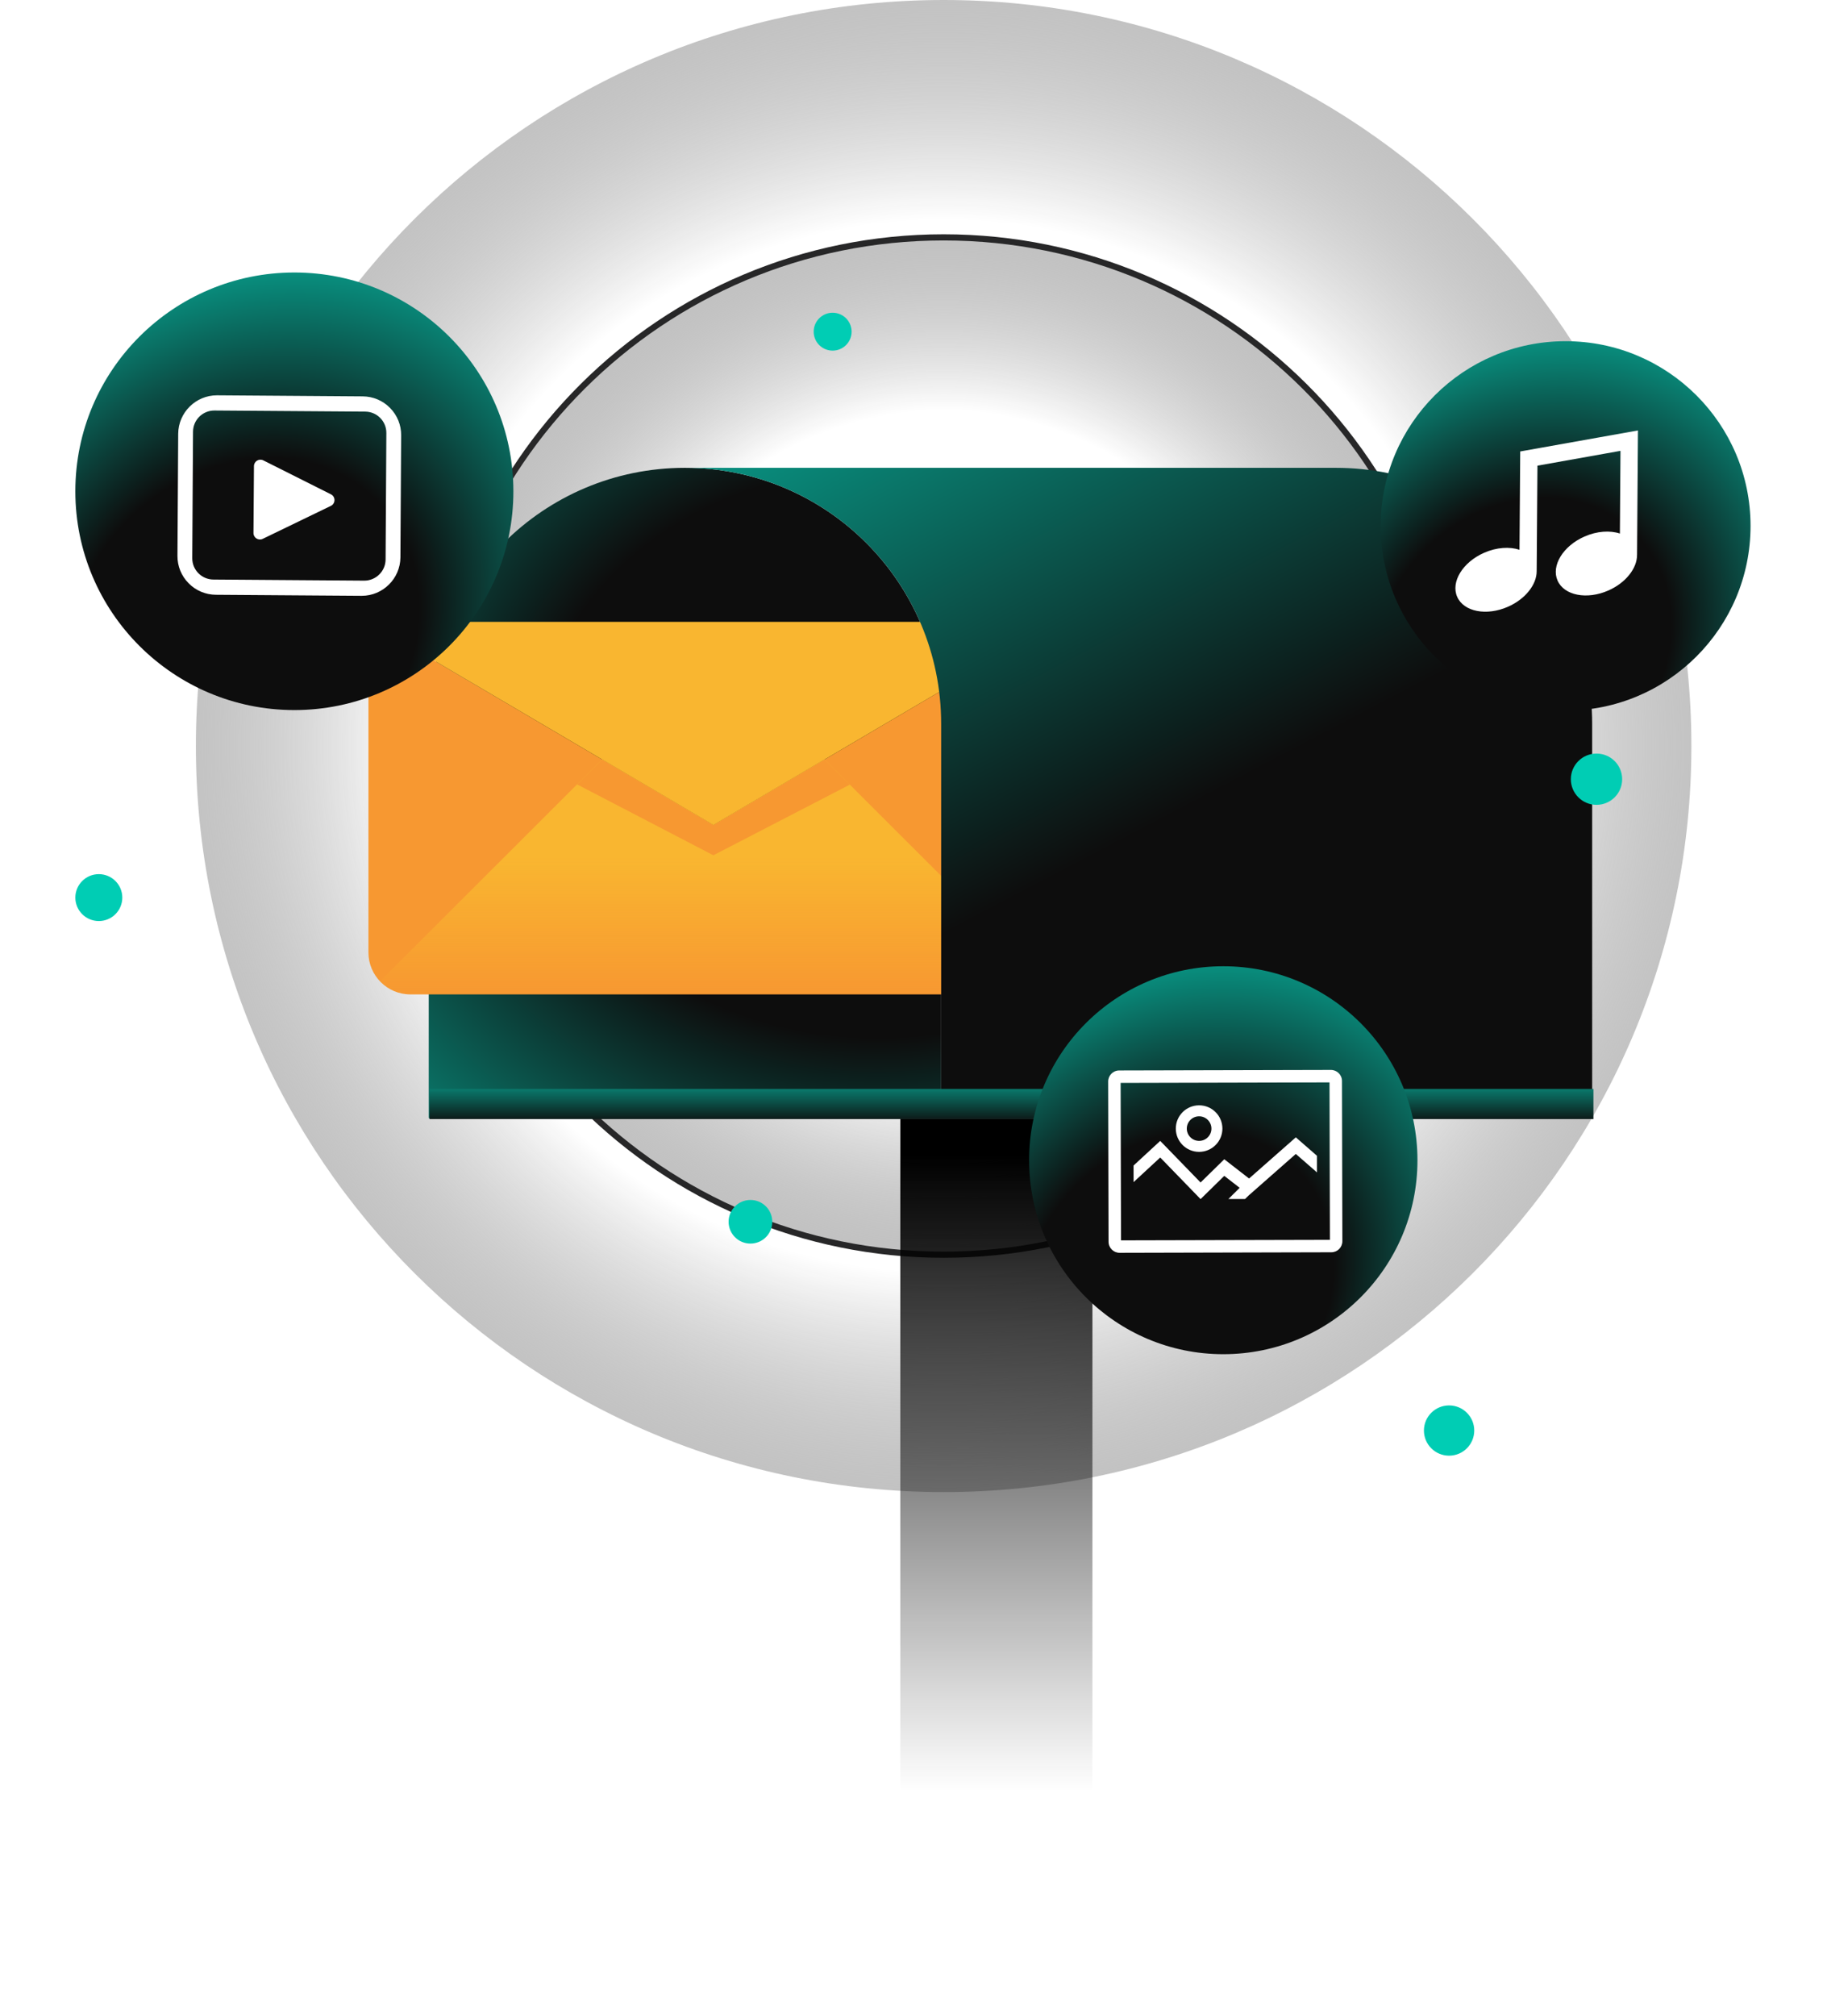 <svg width="485" height="535" viewBox="0 0 485 535" fill="none" xmlns="http://www.w3.org/2000/svg">
<g style="mix-blend-mode:color-dodge">
<path d="M250.504 396C360.134 396 449 307.381 449 198.004C449 88.626 360.134 0 250.504 0C140.874 0 52 88.65 52 198.004C52 307.358 140.874 396 250.504 396Z" fill="url(#paint0_radial_2049_100723)"/>
</g>
<g style="mix-blend-mode:color-dodge">
<path d="M250.503 333C325.338 333 386 272.578 386 198.003C386 123.427 325.338 63 250.503 63C175.667 63 115 123.443 115 198.003C115 272.562 175.667 333 250.503 333Z" fill="url(#paint1_radial_2049_100723)"/>
<path d="M250.503 333C325.338 333 386 272.578 386 198.003C386 123.427 325.338 63 250.503 63C175.667 63 115 123.443 115 198.003C115 272.562 175.667 333 250.503 333Z" stroke="#272728" stroke-width="1.637" stroke-miterlimit="10"/>
</g>
<path fill-rule="evenodd" clip-rule="evenodd" d="M239 534.953H290V296.953H239V534.953Z" fill="url(#paint2_linear_2049_100723)"/>
<path fill-rule="evenodd" clip-rule="evenodd" d="M181.828 124.164C144.265 124.164 113.811 154.577 113.811 192.094V296.743H249.846V192.094C249.846 154.577 219.394 124.164 181.828 124.164Z" fill="url(#paint3_radial_2049_100723)"/>
<path fill-rule="evenodd" clip-rule="evenodd" d="M280.938 165.039V252.772C280.938 258.906 275.919 263.916 269.78 263.916H108.933C102.791 263.916 97.803 258.906 97.803 252.772V165.039L189.369 218.959L280.938 165.039Z" fill="#F79831"/>
<path fill-rule="evenodd" clip-rule="evenodd" d="M277.842 260.426L218.908 201.566L189.371 218.96L159.821 201.559L100.883 260.423C102.911 262.564 105.76 263.917 108.932 263.917H269.779C272.953 263.917 275.807 262.566 277.842 260.426Z" fill="url(#paint4_linear_2049_100723)"/>
<path fill-rule="evenodd" clip-rule="evenodd" d="M189.371 226.993L225.597 208.245L218.908 201.566L189.371 218.96L159.821 201.559L153.193 208.18L189.371 226.993Z" fill="#F79831"/>
<path fill-rule="evenodd" clip-rule="evenodd" d="M97.803 165.039H280.938L189.371 218.959L97.803 165.039Z" fill="#F9B630"/>
<path fill-rule="evenodd" clip-rule="evenodd" d="M354.625 124.164H181.828C219.394 124.164 249.842 154.575 249.842 192.09V296.739H422.659V192.09C422.659 154.575 392.19 124.164 354.625 124.164Z" fill="url(#paint5_linear_2049_100723)"/>
<path fill-rule="evenodd" clip-rule="evenodd" d="M114 297H423V289H114V297Z" fill="url(#paint6_linear_2049_100723)"/>
<g filter="url(#filter0_d_2049_100723)">
<path fill-rule="evenodd" clip-rule="evenodd" d="M226.068 88.028C226.068 90.805 223.815 93.055 221.033 93.055C218.253 93.055 216 90.805 216 88.028C216 85.252 218.253 83 221.033 83C223.815 83 226.068 85.252 226.068 88.028Z" fill="#00CDB4"/>
</g>
<path fill-rule="evenodd" clip-rule="evenodd" d="M430.625 206.805C430.625 203.046 427.575 200 423.812 200C420.048 200 417 203.046 417 206.805C417 210.561 420.048 213.607 423.812 213.607C427.575 213.607 430.625 210.561 430.625 206.805Z" fill="#00CDB4"/>
<g filter="url(#filter1_d_2049_100723)">
<path fill-rule="evenodd" clip-rule="evenodd" d="M391.357 379.67C391.357 375.986 388.366 373 384.676 373C380.99 373 378 375.986 378 379.67C378 383.355 380.99 386.341 384.676 386.341C388.366 386.341 391.357 383.355 391.357 379.67Z" fill="#00CDB4"/>
</g>
<path fill-rule="evenodd" clip-rule="evenodd" d="M205.011 324.264C205.011 321.066 202.415 318.473 199.213 318.473C196.01 318.473 193.416 321.066 193.416 324.264C193.416 327.46 196.01 330.053 199.213 330.053C202.415 330.053 205.011 327.46 205.011 324.264Z" fill="#00CDB4"/>
<g filter="url(#filter2_d_2049_100723)">
<path fill-rule="evenodd" clip-rule="evenodd" d="M32.466 238.224C32.466 234.786 29.676 232 26.234 232C22.791 232 20 234.786 20 238.224C20 241.662 22.791 244.45 26.234 244.45C29.676 244.45 32.466 241.662 32.466 238.224Z" fill="#00CDB4"/>
</g>
<g filter="url(#filter3_d_2049_100723)">
<path fill-rule="evenodd" clip-rule="evenodd" d="M136.284 130.388C136.284 98.317 110.253 72.32 78.143 72.32C46.032 72.32 20 98.317 20 130.388C20 162.457 46.032 188.454 78.143 188.454C110.253 188.454 136.284 162.457 136.284 130.388Z" fill="url(#paint7_radial_2049_100723)"/>
</g>
<path fill-rule="evenodd" clip-rule="evenodd" d="M102.359 148.498C102.337 151.615 99.787 154.124 96.666 154.103L56.648 153.813C53.527 153.792 51.013 151.246 51.037 148.127L51.242 114.559C51.264 111.441 53.814 108.931 56.935 108.953L96.953 109.242C100.074 109.264 102.588 111.81 102.564 114.928L102.359 148.498ZM103.534 108.257C101.607 106.302 99.034 105.218 96.287 105.197L57.589 104.918C51.961 104.918 47.348 109.493 47.306 115.117L47.108 147.514C47.089 150.255 48.139 152.841 50.068 154.797C51.995 156.749 54.568 157.835 57.315 157.856C57.315 157.856 96.013 158.133 96.015 158.133C101.641 158.133 106.252 153.562 106.295 147.936L106.492 115.541C106.513 112.798 105.463 110.211 103.534 108.257Z" fill="white"/>
<path fill-rule="evenodd" clip-rule="evenodd" d="M69.746 143.013L87.831 134.262C89.106 133.644 89.119 131.832 87.851 131.195L69.898 122.184C68.765 121.616 67.426 122.433 67.417 123.699L67.287 141.462C67.28 142.73 68.606 143.566 69.746 143.013Z" fill="white"/>
<g filter="url(#filter4_d_2049_100723)">
<path fill-rule="evenodd" clip-rule="evenodd" d="M376.282 307.926C376.282 279.495 353.202 256.445 324.735 256.445C296.267 256.445 273.188 279.495 273.188 307.926C273.188 336.358 296.267 359.408 324.735 359.408C353.202 359.408 376.282 336.358 376.282 307.926Z" fill="url(#paint8_radial_2049_100723)"/>
</g>
<path fill-rule="evenodd" clip-rule="evenodd" d="M297.59 329.195L297.486 287.41L352.937 287.273L353.04 329.059L297.59 329.195ZM356.247 286.888C356.243 285.271 354.924 283.961 353.305 283.965L297.102 284.103C295.483 284.109 294.174 285.422 294.178 287.039L294.281 329.578C294.285 331.194 295.602 332.504 297.222 332.5L353.426 332.36C355.044 332.356 356.354 331.041 356.35 329.424L356.247 286.888Z" fill="white"/>
<path fill-rule="evenodd" clip-rule="evenodd" d="M349.61 306.751L343.991 301.855L331.582 312.78L324.999 307.671L318.707 313.835L307.994 302.796L300.916 309.338L300.925 313.737L307.994 307.201L318.707 318.243L324.999 312.079L329.085 315.249L326.091 318.224H330.511L331.567 317.19V317.173L331.582 317.185L343.991 306.262L349.61 311.159V306.751Z" fill="white"/>
<path fill-rule="evenodd" clip-rule="evenodd" d="M318.319 302.795C316.514 302.795 315.051 301.336 315.051 299.533C315.051 297.729 316.514 296.27 318.319 296.27C320.123 296.27 321.587 297.729 321.587 299.533C321.587 301.336 320.123 302.795 318.319 302.795ZM318.318 293.355C314.904 293.355 312.133 296.119 312.133 299.532C312.133 302.942 314.904 305.708 318.318 305.708C321.732 305.708 324.503 302.942 324.503 299.532C324.503 296.119 321.732 293.355 318.318 293.355Z" fill="white"/>
<g filter="url(#filter5_d_2049_100723)">
<path fill-rule="evenodd" clip-rule="evenodd" d="M464.704 139.583C464.704 112.505 442.724 90.555 415.611 90.555C388.498 90.555 366.518 112.505 366.518 139.583C366.518 166.661 388.498 188.613 415.611 188.613C442.724 188.613 464.704 166.661 464.704 139.583Z" fill="url(#paint9_radial_2049_100723)"/>
</g>
<path fill-rule="evenodd" clip-rule="evenodd" d="M403.561 119.818L403.557 120.404L403.527 124.41L403.371 145.914C400.739 145.047 397.308 145.245 393.986 146.705C388.289 149.208 385.085 154.442 386.829 158.403C388.572 162.36 394.603 163.54 400.298 161.037C404.955 158.991 407.941 155.119 407.926 151.611H407.93L408.134 123.589L430.177 119.657L430.019 141.603C427.387 140.736 423.956 140.934 420.634 142.394C414.936 144.897 411.732 150.133 413.475 154.09C415.22 158.047 421.249 159.227 426.944 156.726C431.6 154.68 434.589 150.808 434.572 147.3H434.578L434.784 118.836L434.801 116.127L434.816 114.242L403.561 119.818Z" fill="white"/>
<defs>
<filter id="filter0_d_2049_100723" x="196" y="63" width="50.068" height="50.055" filterUnits="userSpaceOnUse" color-interpolation-filters="sRGB">
<feFlood flood-opacity="0" result="BackgroundImageFix"/>
<feColorMatrix in="SourceAlpha" type="matrix" values="0 0 0 0 0 0 0 0 0 0 0 0 0 0 0 0 0 0 127 0" result="hardAlpha"/>
<feOffset/>
<feGaussianBlur stdDeviation="10"/>
<feComposite in2="hardAlpha" operator="out"/>
<feColorMatrix type="matrix" values="0 0 0 0 0 0 0 0 0 0.804 0 0 0 0 0.706 0 0 0 0.6 0"/>
<feBlend mode="normal" in2="BackgroundImageFix" result="effect1_dropShadow_2049_100723"/>
<feBlend mode="normal" in="SourceGraphic" in2="effect1_dropShadow_2049_100723" result="shape"/>
</filter>
<filter id="filter1_d_2049_100723" x="358" y="353" width="53.357" height="53.34" filterUnits="userSpaceOnUse" color-interpolation-filters="sRGB">
<feFlood flood-opacity="0" result="BackgroundImageFix"/>
<feColorMatrix in="SourceAlpha" type="matrix" values="0 0 0 0 0 0 0 0 0 0 0 0 0 0 0 0 0 0 127 0" result="hardAlpha"/>
<feOffset/>
<feGaussianBlur stdDeviation="10"/>
<feComposite in2="hardAlpha" operator="out"/>
<feColorMatrix type="matrix" values="0 0 0 0 0 0 0 0 0 0.804 0 0 0 0 0.706 0 0 0 0.6 0"/>
<feBlend mode="normal" in2="BackgroundImageFix" result="effect1_dropShadow_2049_100723"/>
<feBlend mode="normal" in="SourceGraphic" in2="effect1_dropShadow_2049_100723" result="shape"/>
</filter>
<filter id="filter2_d_2049_100723" x="0" y="212" width="52.465" height="52.449" filterUnits="userSpaceOnUse" color-interpolation-filters="sRGB">
<feFlood flood-opacity="0" result="BackgroundImageFix"/>
<feColorMatrix in="SourceAlpha" type="matrix" values="0 0 0 0 0 0 0 0 0 0 0 0 0 0 0 0 0 0 127 0" result="hardAlpha"/>
<feOffset/>
<feGaussianBlur stdDeviation="10"/>
<feComposite in2="hardAlpha" operator="out"/>
<feColorMatrix type="matrix" values="0 0 0 0 0 0 0 0 0 0.804 0 0 0 0 0.706 0 0 0 0.6 0"/>
<feBlend mode="normal" in2="BackgroundImageFix" result="effect1_dropShadow_2049_100723"/>
<feBlend mode="normal" in="SourceGraphic" in2="effect1_dropShadow_2049_100723" result="shape"/>
</filter>
<filter id="filter3_d_2049_100723" x="0" y="52.32" width="156.283" height="156.133" filterUnits="userSpaceOnUse" color-interpolation-filters="sRGB">
<feFlood flood-opacity="0" result="BackgroundImageFix"/>
<feColorMatrix in="SourceAlpha" type="matrix" values="0 0 0 0 0 0 0 0 0 0 0 0 0 0 0 0 0 0 127 0" result="hardAlpha"/>
<feOffset/>
<feGaussianBlur stdDeviation="10"/>
<feComposite in2="hardAlpha" operator="out"/>
<feColorMatrix type="matrix" values="0 0 0 0 0 0 0 0 0 0.804 0 0 0 0 0.706 0 0 0 0.6 0"/>
<feBlend mode="normal" in2="BackgroundImageFix" result="effect1_dropShadow_2049_100723"/>
<feBlend mode="normal" in="SourceGraphic" in2="effect1_dropShadow_2049_100723" result="shape"/>
</filter>
<filter id="filter4_d_2049_100723" x="253.188" y="236.445" width="143.094" height="142.965" filterUnits="userSpaceOnUse" color-interpolation-filters="sRGB">
<feFlood flood-opacity="0" result="BackgroundImageFix"/>
<feColorMatrix in="SourceAlpha" type="matrix" values="0 0 0 0 0 0 0 0 0 0 0 0 0 0 0 0 0 0 127 0" result="hardAlpha"/>
<feOffset/>
<feGaussianBlur stdDeviation="10"/>
<feComposite in2="hardAlpha" operator="out"/>
<feColorMatrix type="matrix" values="0 0 0 0 0 0 0 0 0 0.804 0 0 0 0 0.706 0 0 0 0.6 0"/>
<feBlend mode="normal" in2="BackgroundImageFix" result="effect1_dropShadow_2049_100723"/>
<feBlend mode="normal" in="SourceGraphic" in2="effect1_dropShadow_2049_100723" result="shape"/>
</filter>
<filter id="filter5_d_2049_100723" x="346.518" y="70.555" width="138.188" height="138.059" filterUnits="userSpaceOnUse" color-interpolation-filters="sRGB">
<feFlood flood-opacity="0" result="BackgroundImageFix"/>
<feColorMatrix in="SourceAlpha" type="matrix" values="0 0 0 0 0 0 0 0 0 0 0 0 0 0 0 0 0 0 127 0" result="hardAlpha"/>
<feOffset/>
<feGaussianBlur stdDeviation="10"/>
<feComposite in2="hardAlpha" operator="out"/>
<feColorMatrix type="matrix" values="0 0 0 0 0 0 0 0 0 0.804 0 0 0 0 0.706 0 0 0 0.6 0"/>
<feBlend mode="normal" in2="BackgroundImageFix" result="effect1_dropShadow_2049_100723"/>
<feBlend mode="normal" in="SourceGraphic" in2="effect1_dropShadow_2049_100723" result="shape"/>
</filter>
<radialGradient id="paint0_radial_2049_100723" cx="0" cy="0" r="1" gradientUnits="userSpaceOnUse" gradientTransform="translate(250.5 198) rotate(90) scale(279.168 279.873)">
<stop offset="0.505" stop-color="#070707" stop-opacity="0"/>
<stop offset="1" stop-color="white"/>
</radialGradient>
<radialGradient id="paint1_radial_2049_100723" cx="0" cy="0" r="1" gradientUnits="userSpaceOnUse" gradientTransform="translate(250.5 198) rotate(90) scale(190.342 191.047)">
<stop offset="0.469" stop-color="#070707" stop-opacity="0"/>
<stop offset="1" stop-color="white"/>
</radialGradient>
<linearGradient id="paint2_linear_2049_100723" x1="268.578" y1="475.5" x2="268.578" y2="306.5" gradientUnits="userSpaceOnUse">
<stop stop-color="#0D0D0D" stop-opacity="0"/>
<stop offset="1"/>
</linearGradient>
<radialGradient id="paint3_radial_2049_100723" cx="0" cy="0" r="1" gradientUnits="userSpaceOnUse" gradientTransform="translate(234 199.5) rotate(177.298) scale(222.748 184.606)">
<stop offset="0.411" stop-color="#0D0D0D"/>
<stop offset="1" stop-color="#07C5AE"/>
</radialGradient>
<linearGradient id="paint4_linear_2049_100723" x1="189.362" y1="227.5" x2="189.362" y2="263.917" gradientUnits="userSpaceOnUse">
<stop stop-color="#F9B630"/>
<stop offset="1" stop-color="#F9B630" stop-opacity="0"/>
</linearGradient>
<linearGradient id="paint5_linear_2049_100723" x1="321.5" y1="291.5" x2="197" y2="54.5" gradientUnits="userSpaceOnUse">
<stop offset="0.267" stop-color="#0D0D0D"/>
<stop offset="1" stop-color="#07C5AE"/>
</linearGradient>
<linearGradient id="paint6_linear_2049_100723" x1="257" y1="302" x2="257" y2="282.5" gradientUnits="userSpaceOnUse">
<stop offset="0.194" stop-color="#0D0D0D"/>
<stop offset="1" stop-color="#07C5AE"/>
</linearGradient>
<radialGradient id="paint7_radial_2049_100723" cx="0" cy="0" r="1" gradientUnits="userSpaceOnUse" gradientTransform="translate(64.589 168.584) rotate(-46.114) scale(125.651 108.107)">
<stop offset="0.4" stop-color="#0D0D0D"/>
<stop offset="1" stop-color="#07C5AE"/>
</radialGradient>
<radialGradient id="paint8_radial_2049_100723" cx="0" cy="0" r="1" gradientUnits="userSpaceOnUse" gradientTransform="translate(312.719 341.791) rotate(-46.115) scale(111.399 95.846)">
<stop offset="0.4" stop-color="#0D0D0D"/>
<stop offset="1" stop-color="#07C5AE"/>
</radialGradient>
<radialGradient id="paint9_radial_2049_100723" cx="0" cy="0" r="1" gradientUnits="userSpaceOnUse" gradientTransform="translate(404.167 171.835) rotate(-46.114) scale(106.095 91.282)">
<stop offset="0.4" stop-color="#0D0D0D"/>
<stop offset="1" stop-color="#07C5AE"/>
</radialGradient>
</defs>
</svg>
